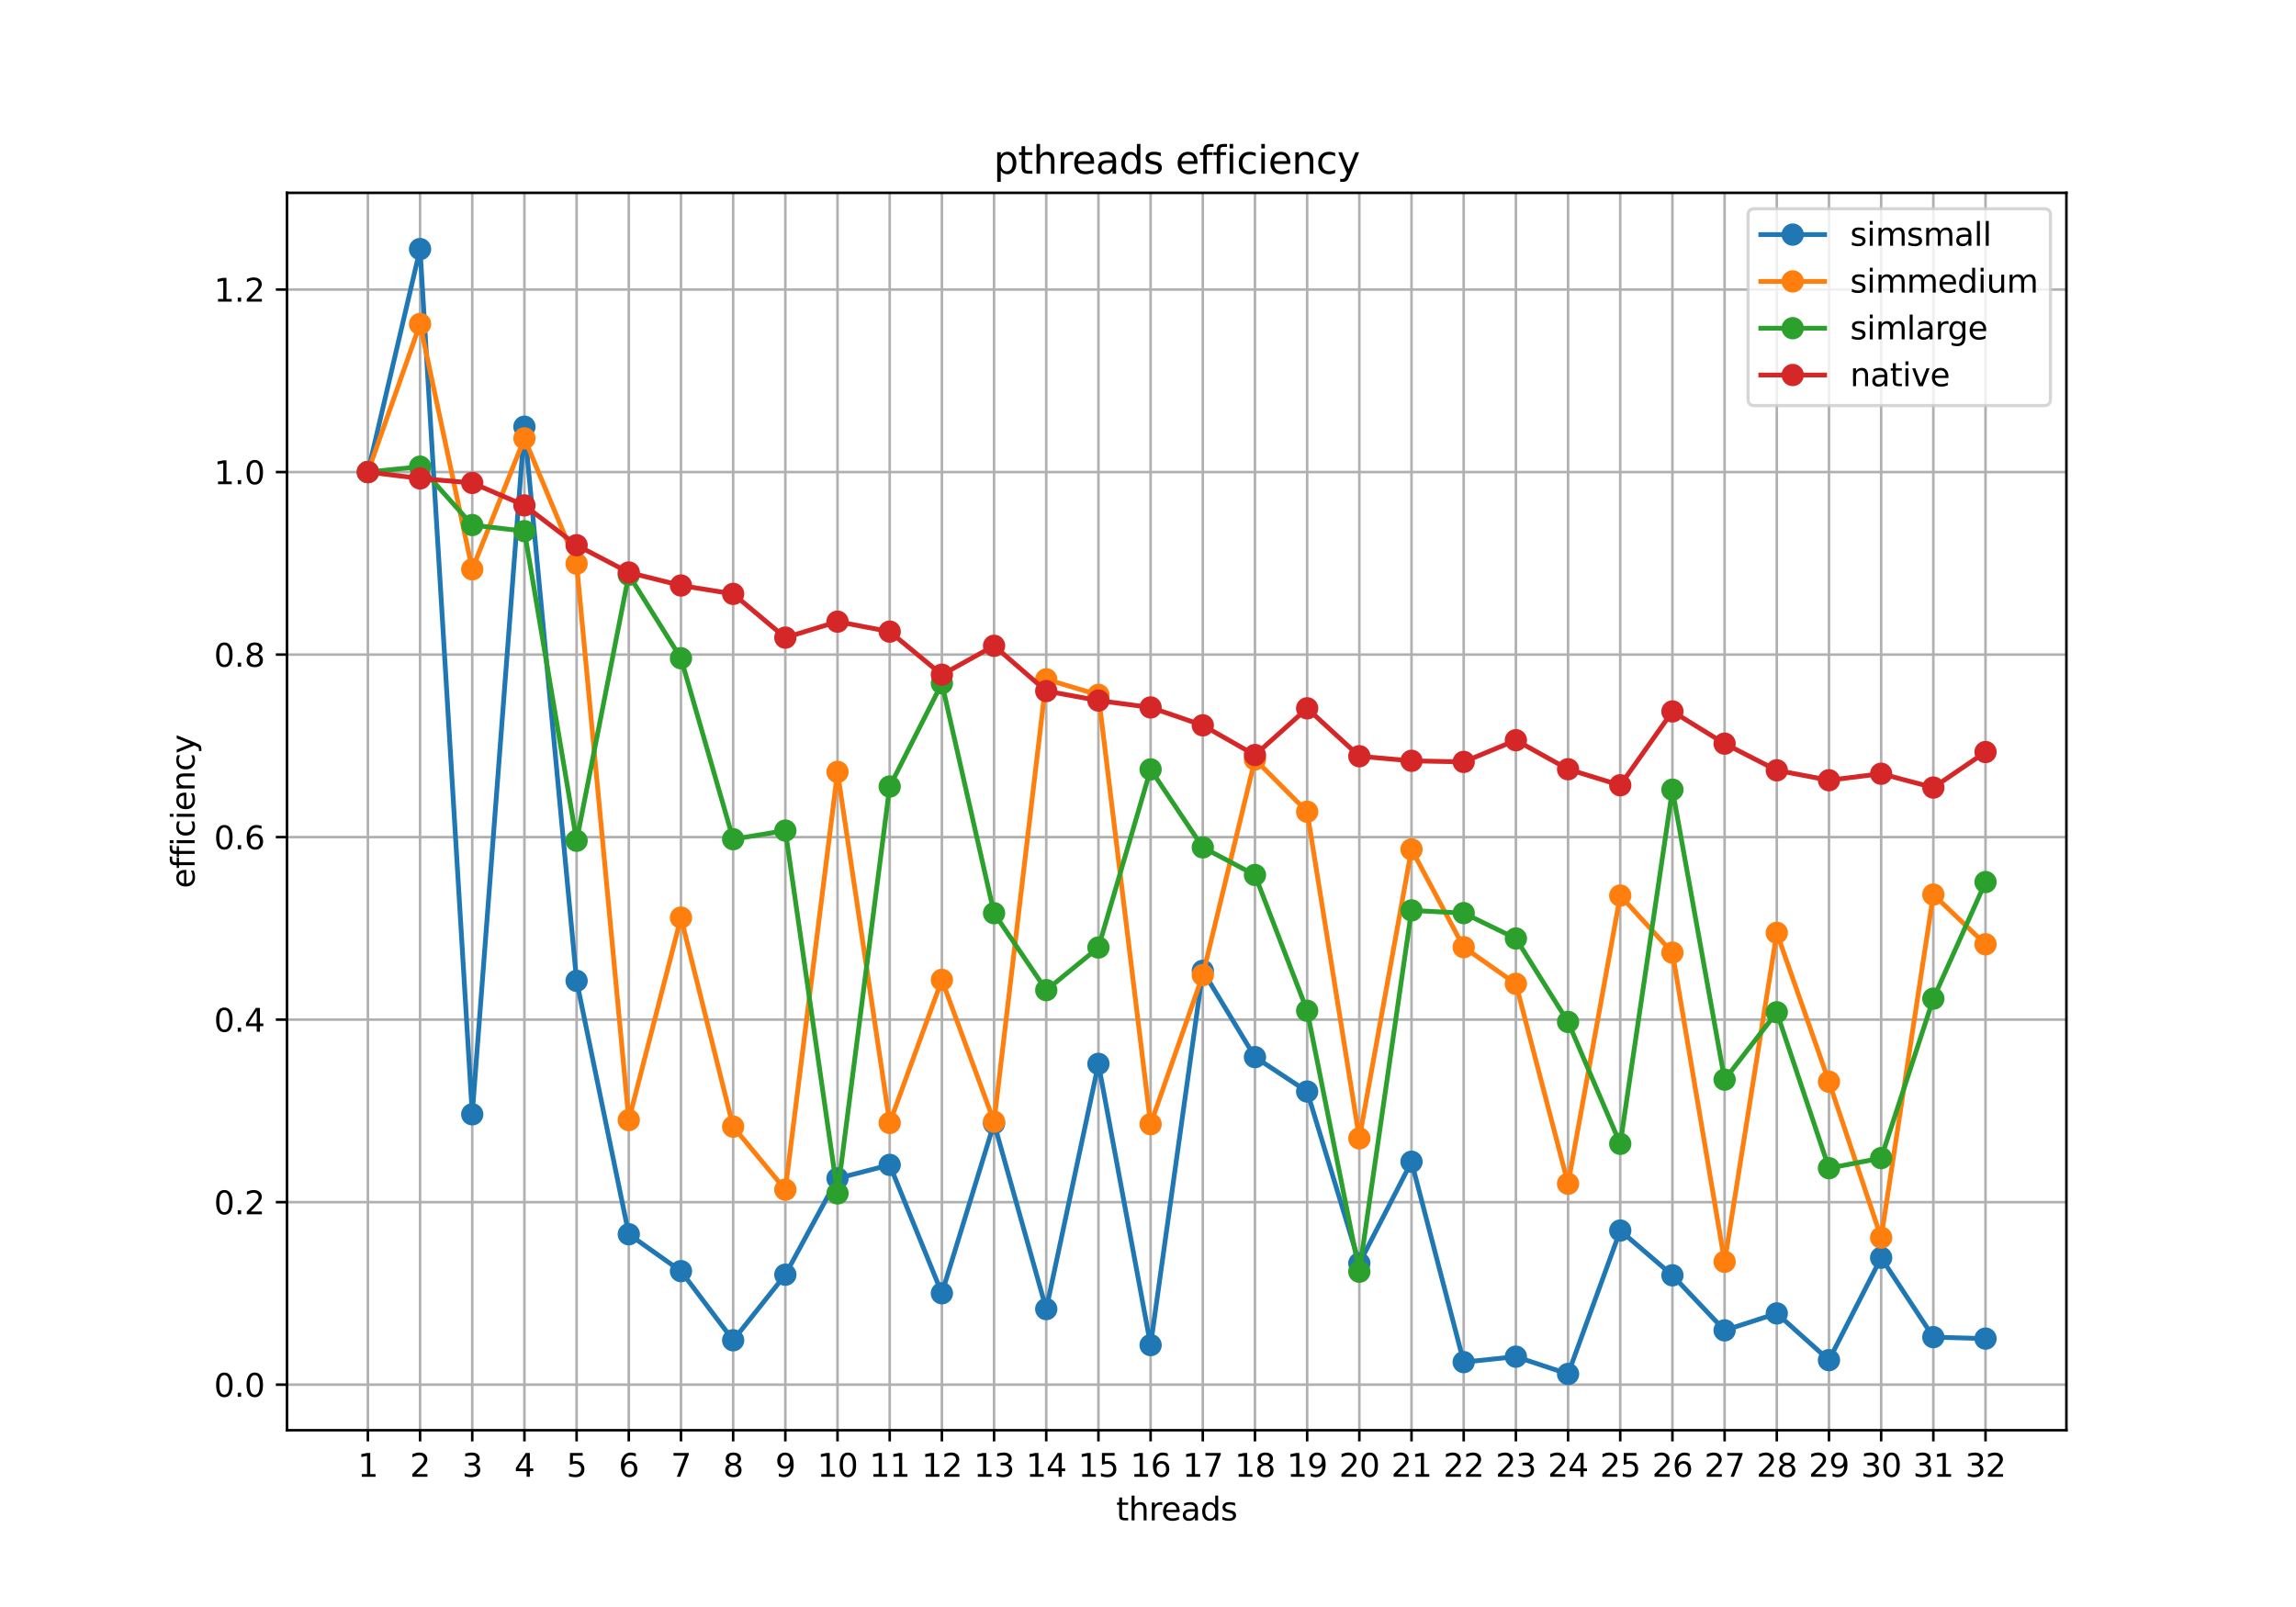 <?xml version="1.0" encoding="utf-8" standalone="no"?>
<!DOCTYPE svg PUBLIC "-//W3C//DTD SVG 1.1//EN"
  "http://www.w3.org/Graphics/SVG/1.1/DTD/svg11.dtd">
<svg xmlns:xlink="http://www.w3.org/1999/xlink" width="720pt" height="504pt" viewBox="0 0 720 504" xmlns="http://www.w3.org/2000/svg" version="1.1">
 <defs>
  <style type="text/css">*{stroke-linejoin: round; stroke-linecap: butt}</style>
 </defs>
 <g id="figure_1">
  <g id="patch_1">
   <path d="M 0 504 
L 720 504 
L 720 0 
L 0 0 
z
" style="fill: #ffffff"/>
  </g>
  <g id="axes_1">
   <g id="patch_2">
    <path d="M 90 448.56 
L 648 448.56 
L 648 60.48 
L 90 60.48 
z
" style="fill: #ffffff"/>
   </g>
   <g id="matplotlib.axis_1">
    <g id="xtick_1">
     <g id="line2d_1">
      <path d="M 115.364 448.56 
L 115.364 60.48 
" clip-path="url(#p3e43abff89)" style="fill: none; stroke: #b0b0b0; stroke-width: 0.8; stroke-linecap: square"/>
     </g>
     <g id="line2d_2">
      <defs>
       <path id="m420a64d6f2" d="M 0 0 
L 0 3.5 
" style="stroke: #000000; stroke-width: 0.8"/>
      </defs>
      <g>
       <use xlink:href="#m420a64d6f2" x="115.364" y="448.56" style="stroke: #000000; stroke-width: 0.8"/>
      </g>
     </g>
     <g id="text_1">
      <!-- 1 -->
      <g transform="translate(112.182 463.158)scale(0.1 -0.1)">
       <defs>
        <path id="DejaVuSans-31" d="M 794 531 
L 1825 531 
L 1825 4091 
L 703 3866 
L 703 4441 
L 1819 4666 
L 2450 4666 
L 2450 531 
L 3481 531 
L 3481 0 
L 794 0 
L 794 531 
z
" transform="scale(0.016)"/>
       </defs>
       <use xlink:href="#DejaVuSans-31"/>
      </g>
     </g>
    </g>
    <g id="xtick_2">
     <g id="line2d_3">
      <path d="M 131.727 448.56 
L 131.727 60.48 
" clip-path="url(#p3e43abff89)" style="fill: none; stroke: #b0b0b0; stroke-width: 0.8; stroke-linecap: square"/>
     </g>
     <g id="line2d_4">
      <g>
       <use xlink:href="#m420a64d6f2" x="131.727" y="448.56" style="stroke: #000000; stroke-width: 0.8"/>
      </g>
     </g>
     <g id="text_2">
      <!-- 2 -->
      <g transform="translate(128.546 463.158)scale(0.1 -0.1)">
       <defs>
        <path id="DejaVuSans-32" d="M 1228 531 
L 3431 531 
L 3431 0 
L 469 0 
L 469 531 
Q 828 903 1448 1529 
Q 2069 2156 2228 2338 
Q 2531 2678 2651 2914 
Q 2772 3150 2772 3378 
Q 2772 3750 2511 3984 
Q 2250 4219 1831 4219 
Q 1534 4219 1204 4116 
Q 875 4013 500 3803 
L 500 4441 
Q 881 4594 1212 4672 
Q 1544 4750 1819 4750 
Q 2544 4750 2975 4387 
Q 3406 4025 3406 3419 
Q 3406 3131 3298 2873 
Q 3191 2616 2906 2266 
Q 2828 2175 2409 1742 
Q 1991 1309 1228 531 
z
" transform="scale(0.016)"/>
       </defs>
       <use xlink:href="#DejaVuSans-32"/>
      </g>
     </g>
    </g>
    <g id="xtick_3">
     <g id="line2d_5">
      <path d="M 148.091 448.56 
L 148.091 60.48 
" clip-path="url(#p3e43abff89)" style="fill: none; stroke: #b0b0b0; stroke-width: 0.8; stroke-linecap: square"/>
     </g>
     <g id="line2d_6">
      <g>
       <use xlink:href="#m420a64d6f2" x="148.091" y="448.56" style="stroke: #000000; stroke-width: 0.8"/>
      </g>
     </g>
     <g id="text_3">
      <!-- 3 -->
      <g transform="translate(144.91 463.158)scale(0.1 -0.1)">
       <defs>
        <path id="DejaVuSans-33" d="M 2597 2516 
Q 3050 2419 3304 2112 
Q 3559 1806 3559 1356 
Q 3559 666 3084 287 
Q 2609 -91 1734 -91 
Q 1441 -91 1130 -33 
Q 819 25 488 141 
L 488 750 
Q 750 597 1062 519 
Q 1375 441 1716 441 
Q 2309 441 2620 675 
Q 2931 909 2931 1356 
Q 2931 1769 2642 2001 
Q 2353 2234 1838 2234 
L 1294 2234 
L 1294 2753 
L 1863 2753 
Q 2328 2753 2575 2939 
Q 2822 3125 2822 3475 
Q 2822 3834 2567 4026 
Q 2313 4219 1838 4219 
Q 1578 4219 1281 4162 
Q 984 4106 628 3988 
L 628 4550 
Q 988 4650 1302 4700 
Q 1616 4750 1894 4750 
Q 2613 4750 3031 4423 
Q 3450 4097 3450 3541 
Q 3450 3153 3228 2886 
Q 3006 2619 2597 2516 
z
" transform="scale(0.016)"/>
       </defs>
       <use xlink:href="#DejaVuSans-33"/>
      </g>
     </g>
    </g>
    <g id="xtick_4">
     <g id="line2d_7">
      <path d="M 164.455 448.56 
L 164.455 60.48 
" clip-path="url(#p3e43abff89)" style="fill: none; stroke: #b0b0b0; stroke-width: 0.8; stroke-linecap: square"/>
     </g>
     <g id="line2d_8">
      <g>
       <use xlink:href="#m420a64d6f2" x="164.455" y="448.56" style="stroke: #000000; stroke-width: 0.8"/>
      </g>
     </g>
     <g id="text_4">
      <!-- 4 -->
      <g transform="translate(161.273 463.158)scale(0.1 -0.1)">
       <defs>
        <path id="DejaVuSans-34" d="M 2419 4116 
L 825 1625 
L 2419 1625 
L 2419 4116 
z
M 2253 4666 
L 3047 4666 
L 3047 1625 
L 3713 1625 
L 3713 1100 
L 3047 1100 
L 3047 0 
L 2419 0 
L 2419 1100 
L 313 1100 
L 313 1709 
L 2253 4666 
z
" transform="scale(0.016)"/>
       </defs>
       <use xlink:href="#DejaVuSans-34"/>
      </g>
     </g>
    </g>
    <g id="xtick_5">
     <g id="line2d_9">
      <path d="M 180.818 448.56 
L 180.818 60.48 
" clip-path="url(#p3e43abff89)" style="fill: none; stroke: #b0b0b0; stroke-width: 0.8; stroke-linecap: square"/>
     </g>
     <g id="line2d_10">
      <g>
       <use xlink:href="#m420a64d6f2" x="180.818" y="448.56" style="stroke: #000000; stroke-width: 0.8"/>
      </g>
     </g>
     <g id="text_5">
      <!-- 5 -->
      <g transform="translate(177.637 463.158)scale(0.1 -0.1)">
       <defs>
        <path id="DejaVuSans-35" d="M 691 4666 
L 3169 4666 
L 3169 4134 
L 1269 4134 
L 1269 2991 
Q 1406 3038 1543 3061 
Q 1681 3084 1819 3084 
Q 2600 3084 3056 2656 
Q 3513 2228 3513 1497 
Q 3513 744 3044 326 
Q 2575 -91 1722 -91 
Q 1428 -91 1123 -41 
Q 819 9 494 109 
L 494 744 
Q 775 591 1075 516 
Q 1375 441 1709 441 
Q 2250 441 2565 725 
Q 2881 1009 2881 1497 
Q 2881 1984 2565 2268 
Q 2250 2553 1709 2553 
Q 1456 2553 1204 2497 
Q 953 2441 691 2322 
L 691 4666 
z
" transform="scale(0.016)"/>
       </defs>
       <use xlink:href="#DejaVuSans-35"/>
      </g>
     </g>
    </g>
    <g id="xtick_6">
     <g id="line2d_11">
      <path d="M 197.182 448.56 
L 197.182 60.48 
" clip-path="url(#p3e43abff89)" style="fill: none; stroke: #b0b0b0; stroke-width: 0.8; stroke-linecap: square"/>
     </g>
     <g id="line2d_12">
      <g>
       <use xlink:href="#m420a64d6f2" x="197.182" y="448.56" style="stroke: #000000; stroke-width: 0.8"/>
      </g>
     </g>
     <g id="text_6">
      <!-- 6 -->
      <g transform="translate(194.001 463.158)scale(0.1 -0.1)">
       <defs>
        <path id="DejaVuSans-36" d="M 2113 2584 
Q 1688 2584 1439 2293 
Q 1191 2003 1191 1497 
Q 1191 994 1439 701 
Q 1688 409 2113 409 
Q 2538 409 2786 701 
Q 3034 994 3034 1497 
Q 3034 2003 2786 2293 
Q 2538 2584 2113 2584 
z
M 3366 4563 
L 3366 3988 
Q 3128 4100 2886 4159 
Q 2644 4219 2406 4219 
Q 1781 4219 1451 3797 
Q 1122 3375 1075 2522 
Q 1259 2794 1537 2939 
Q 1816 3084 2150 3084 
Q 2853 3084 3261 2657 
Q 3669 2231 3669 1497 
Q 3669 778 3244 343 
Q 2819 -91 2113 -91 
Q 1303 -91 875 529 
Q 447 1150 447 2328 
Q 447 3434 972 4092 
Q 1497 4750 2381 4750 
Q 2619 4750 2861 4703 
Q 3103 4656 3366 4563 
z
" transform="scale(0.016)"/>
       </defs>
       <use xlink:href="#DejaVuSans-36"/>
      </g>
     </g>
    </g>
    <g id="xtick_7">
     <g id="line2d_13">
      <path d="M 213.545 448.56 
L 213.545 60.48 
" clip-path="url(#p3e43abff89)" style="fill: none; stroke: #b0b0b0; stroke-width: 0.8; stroke-linecap: square"/>
     </g>
     <g id="line2d_14">
      <g>
       <use xlink:href="#m420a64d6f2" x="213.545" y="448.56" style="stroke: #000000; stroke-width: 0.8"/>
      </g>
     </g>
     <g id="text_7">
      <!-- 7 -->
      <g transform="translate(210.364 463.158)scale(0.1 -0.1)">
       <defs>
        <path id="DejaVuSans-37" d="M 525 4666 
L 3525 4666 
L 3525 4397 
L 1831 0 
L 1172 0 
L 2766 4134 
L 525 4134 
L 525 4666 
z
" transform="scale(0.016)"/>
       </defs>
       <use xlink:href="#DejaVuSans-37"/>
      </g>
     </g>
    </g>
    <g id="xtick_8">
     <g id="line2d_15">
      <path d="M 229.909 448.56 
L 229.909 60.48 
" clip-path="url(#p3e43abff89)" style="fill: none; stroke: #b0b0b0; stroke-width: 0.8; stroke-linecap: square"/>
     </g>
     <g id="line2d_16">
      <g>
       <use xlink:href="#m420a64d6f2" x="229.909" y="448.56" style="stroke: #000000; stroke-width: 0.8"/>
      </g>
     </g>
     <g id="text_8">
      <!-- 8 -->
      <g transform="translate(226.728 463.158)scale(0.1 -0.1)">
       <defs>
        <path id="DejaVuSans-38" d="M 2034 2216 
Q 1584 2216 1326 1975 
Q 1069 1734 1069 1313 
Q 1069 891 1326 650 
Q 1584 409 2034 409 
Q 2484 409 2743 651 
Q 3003 894 3003 1313 
Q 3003 1734 2745 1975 
Q 2488 2216 2034 2216 
z
M 1403 2484 
Q 997 2584 770 2862 
Q 544 3141 544 3541 
Q 544 4100 942 4425 
Q 1341 4750 2034 4750 
Q 2731 4750 3128 4425 
Q 3525 4100 3525 3541 
Q 3525 3141 3298 2862 
Q 3072 2584 2669 2484 
Q 3125 2378 3379 2068 
Q 3634 1759 3634 1313 
Q 3634 634 3220 271 
Q 2806 -91 2034 -91 
Q 1263 -91 848 271 
Q 434 634 434 1313 
Q 434 1759 690 2068 
Q 947 2378 1403 2484 
z
M 1172 3481 
Q 1172 3119 1398 2916 
Q 1625 2713 2034 2713 
Q 2441 2713 2670 2916 
Q 2900 3119 2900 3481 
Q 2900 3844 2670 4047 
Q 2441 4250 2034 4250 
Q 1625 4250 1398 4047 
Q 1172 3844 1172 3481 
z
" transform="scale(0.016)"/>
       </defs>
       <use xlink:href="#DejaVuSans-38"/>
      </g>
     </g>
    </g>
    <g id="xtick_9">
     <g id="line2d_17">
      <path d="M 246.273 448.56 
L 246.273 60.48 
" clip-path="url(#p3e43abff89)" style="fill: none; stroke: #b0b0b0; stroke-width: 0.8; stroke-linecap: square"/>
     </g>
     <g id="line2d_18">
      <g>
       <use xlink:href="#m420a64d6f2" x="246.273" y="448.56" style="stroke: #000000; stroke-width: 0.8"/>
      </g>
     </g>
     <g id="text_9">
      <!-- 9 -->
      <g transform="translate(243.091 463.158)scale(0.1 -0.1)">
       <defs>
        <path id="DejaVuSans-39" d="M 703 97 
L 703 672 
Q 941 559 1184 500 
Q 1428 441 1663 441 
Q 2288 441 2617 861 
Q 2947 1281 2994 2138 
Q 2813 1869 2534 1725 
Q 2256 1581 1919 1581 
Q 1219 1581 811 2004 
Q 403 2428 403 3163 
Q 403 3881 828 4315 
Q 1253 4750 1959 4750 
Q 2769 4750 3195 4129 
Q 3622 3509 3622 2328 
Q 3622 1225 3098 567 
Q 2575 -91 1691 -91 
Q 1453 -91 1209 -44 
Q 966 3 703 97 
z
M 1959 2075 
Q 2384 2075 2632 2365 
Q 2881 2656 2881 3163 
Q 2881 3666 2632 3958 
Q 2384 4250 1959 4250 
Q 1534 4250 1286 3958 
Q 1038 3666 1038 3163 
Q 1038 2656 1286 2365 
Q 1534 2075 1959 2075 
z
" transform="scale(0.016)"/>
       </defs>
       <use xlink:href="#DejaVuSans-39"/>
      </g>
     </g>
    </g>
    <g id="xtick_10">
     <g id="line2d_19">
      <path d="M 262.636 448.56 
L 262.636 60.48 
" clip-path="url(#p3e43abff89)" style="fill: none; stroke: #b0b0b0; stroke-width: 0.8; stroke-linecap: square"/>
     </g>
     <g id="line2d_20">
      <g>
       <use xlink:href="#m420a64d6f2" x="262.636" y="448.56" style="stroke: #000000; stroke-width: 0.8"/>
      </g>
     </g>
     <g id="text_10">
      <!-- 10 -->
      <g transform="translate(256.274 463.158)scale(0.1 -0.1)">
       <defs>
        <path id="DejaVuSans-30" d="M 2034 4250 
Q 1547 4250 1301 3770 
Q 1056 3291 1056 2328 
Q 1056 1369 1301 889 
Q 1547 409 2034 409 
Q 2525 409 2770 889 
Q 3016 1369 3016 2328 
Q 3016 3291 2770 3770 
Q 2525 4250 2034 4250 
z
M 2034 4750 
Q 2819 4750 3233 4129 
Q 3647 3509 3647 2328 
Q 3647 1150 3233 529 
Q 2819 -91 2034 -91 
Q 1250 -91 836 529 
Q 422 1150 422 2328 
Q 422 3509 836 4129 
Q 1250 4750 2034 4750 
z
" transform="scale(0.016)"/>
       </defs>
       <use xlink:href="#DejaVuSans-31"/>
       <use xlink:href="#DejaVuSans-30" x="63.623"/>
      </g>
     </g>
    </g>
    <g id="xtick_11">
     <g id="line2d_21">
      <path d="M 279 448.56 
L 279 60.48 
" clip-path="url(#p3e43abff89)" style="fill: none; stroke: #b0b0b0; stroke-width: 0.8; stroke-linecap: square"/>
     </g>
     <g id="line2d_22">
      <g>
       <use xlink:href="#m420a64d6f2" x="279" y="448.56" style="stroke: #000000; stroke-width: 0.8"/>
      </g>
     </g>
     <g id="text_11">
      <!-- 11 -->
      <g transform="translate(272.637 463.158)scale(0.1 -0.1)">
       <use xlink:href="#DejaVuSans-31"/>
       <use xlink:href="#DejaVuSans-31" x="63.623"/>
      </g>
     </g>
    </g>
    <g id="xtick_12">
     <g id="line2d_23">
      <path d="M 295.364 448.56 
L 295.364 60.48 
" clip-path="url(#p3e43abff89)" style="fill: none; stroke: #b0b0b0; stroke-width: 0.8; stroke-linecap: square"/>
     </g>
     <g id="line2d_24">
      <g>
       <use xlink:href="#m420a64d6f2" x="295.364" y="448.56" style="stroke: #000000; stroke-width: 0.8"/>
      </g>
     </g>
     <g id="text_12">
      <!-- 12 -->
      <g transform="translate(289.001 463.158)scale(0.1 -0.1)">
       <use xlink:href="#DejaVuSans-31"/>
       <use xlink:href="#DejaVuSans-32" x="63.623"/>
      </g>
     </g>
    </g>
    <g id="xtick_13">
     <g id="line2d_25">
      <path d="M 311.727 448.56 
L 311.727 60.48 
" clip-path="url(#p3e43abff89)" style="fill: none; stroke: #b0b0b0; stroke-width: 0.8; stroke-linecap: square"/>
     </g>
     <g id="line2d_26">
      <g>
       <use xlink:href="#m420a64d6f2" x="311.727" y="448.56" style="stroke: #000000; stroke-width: 0.8"/>
      </g>
     </g>
     <g id="text_13">
      <!-- 13 -->
      <g transform="translate(305.365 463.158)scale(0.1 -0.1)">
       <use xlink:href="#DejaVuSans-31"/>
       <use xlink:href="#DejaVuSans-33" x="63.623"/>
      </g>
     </g>
    </g>
    <g id="xtick_14">
     <g id="line2d_27">
      <path d="M 328.091 448.56 
L 328.091 60.48 
" clip-path="url(#p3e43abff89)" style="fill: none; stroke: #b0b0b0; stroke-width: 0.8; stroke-linecap: square"/>
     </g>
     <g id="line2d_28">
      <g>
       <use xlink:href="#m420a64d6f2" x="328.091" y="448.56" style="stroke: #000000; stroke-width: 0.8"/>
      </g>
     </g>
     <g id="text_14">
      <!-- 14 -->
      <g transform="translate(321.728 463.158)scale(0.1 -0.1)">
       <use xlink:href="#DejaVuSans-31"/>
       <use xlink:href="#DejaVuSans-34" x="63.623"/>
      </g>
     </g>
    </g>
    <g id="xtick_15">
     <g id="line2d_29">
      <path d="M 344.455 448.56 
L 344.455 60.48 
" clip-path="url(#p3e43abff89)" style="fill: none; stroke: #b0b0b0; stroke-width: 0.8; stroke-linecap: square"/>
     </g>
     <g id="line2d_30">
      <g>
       <use xlink:href="#m420a64d6f2" x="344.455" y="448.56" style="stroke: #000000; stroke-width: 0.8"/>
      </g>
     </g>
     <g id="text_15">
      <!-- 15 -->
      <g transform="translate(338.092 463.158)scale(0.1 -0.1)">
       <use xlink:href="#DejaVuSans-31"/>
       <use xlink:href="#DejaVuSans-35" x="63.623"/>
      </g>
     </g>
    </g>
    <g id="xtick_16">
     <g id="line2d_31">
      <path d="M 360.818 448.56 
L 360.818 60.48 
" clip-path="url(#p3e43abff89)" style="fill: none; stroke: #b0b0b0; stroke-width: 0.8; stroke-linecap: square"/>
     </g>
     <g id="line2d_32">
      <g>
       <use xlink:href="#m420a64d6f2" x="360.818" y="448.56" style="stroke: #000000; stroke-width: 0.8"/>
      </g>
     </g>
     <g id="text_16">
      <!-- 16 -->
      <g transform="translate(354.456 463.158)scale(0.1 -0.1)">
       <use xlink:href="#DejaVuSans-31"/>
       <use xlink:href="#DejaVuSans-36" x="63.623"/>
      </g>
     </g>
    </g>
    <g id="xtick_17">
     <g id="line2d_33">
      <path d="M 377.182 448.56 
L 377.182 60.48 
" clip-path="url(#p3e43abff89)" style="fill: none; stroke: #b0b0b0; stroke-width: 0.8; stroke-linecap: square"/>
     </g>
     <g id="line2d_34">
      <g>
       <use xlink:href="#m420a64d6f2" x="377.182" y="448.56" style="stroke: #000000; stroke-width: 0.8"/>
      </g>
     </g>
     <g id="text_17">
      <!-- 17 -->
      <g transform="translate(370.819 463.158)scale(0.1 -0.1)">
       <use xlink:href="#DejaVuSans-31"/>
       <use xlink:href="#DejaVuSans-37" x="63.623"/>
      </g>
     </g>
    </g>
    <g id="xtick_18">
     <g id="line2d_35">
      <path d="M 393.545 448.56 
L 393.545 60.48 
" clip-path="url(#p3e43abff89)" style="fill: none; stroke: #b0b0b0; stroke-width: 0.8; stroke-linecap: square"/>
     </g>
     <g id="line2d_36">
      <g>
       <use xlink:href="#m420a64d6f2" x="393.545" y="448.56" style="stroke: #000000; stroke-width: 0.8"/>
      </g>
     </g>
     <g id="text_18">
      <!-- 18 -->
      <g transform="translate(387.183 463.158)scale(0.1 -0.1)">
       <use xlink:href="#DejaVuSans-31"/>
       <use xlink:href="#DejaVuSans-38" x="63.623"/>
      </g>
     </g>
    </g>
    <g id="xtick_19">
     <g id="line2d_37">
      <path d="M 409.909 448.56 
L 409.909 60.48 
" clip-path="url(#p3e43abff89)" style="fill: none; stroke: #b0b0b0; stroke-width: 0.8; stroke-linecap: square"/>
     </g>
     <g id="line2d_38">
      <g>
       <use xlink:href="#m420a64d6f2" x="409.909" y="448.56" style="stroke: #000000; stroke-width: 0.8"/>
      </g>
     </g>
     <g id="text_19">
      <!-- 19 -->
      <g transform="translate(403.547 463.158)scale(0.1 -0.1)">
       <use xlink:href="#DejaVuSans-31"/>
       <use xlink:href="#DejaVuSans-39" x="63.623"/>
      </g>
     </g>
    </g>
    <g id="xtick_20">
     <g id="line2d_39">
      <path d="M 426.273 448.56 
L 426.273 60.48 
" clip-path="url(#p3e43abff89)" style="fill: none; stroke: #b0b0b0; stroke-width: 0.8; stroke-linecap: square"/>
     </g>
     <g id="line2d_40">
      <g>
       <use xlink:href="#m420a64d6f2" x="426.273" y="448.56" style="stroke: #000000; stroke-width: 0.8"/>
      </g>
     </g>
     <g id="text_20">
      <!-- 20 -->
      <g transform="translate(419.91 463.158)scale(0.1 -0.1)">
       <use xlink:href="#DejaVuSans-32"/>
       <use xlink:href="#DejaVuSans-30" x="63.623"/>
      </g>
     </g>
    </g>
    <g id="xtick_21">
     <g id="line2d_41">
      <path d="M 442.636 448.56 
L 442.636 60.48 
" clip-path="url(#p3e43abff89)" style="fill: none; stroke: #b0b0b0; stroke-width: 0.8; stroke-linecap: square"/>
     </g>
     <g id="line2d_42">
      <g>
       <use xlink:href="#m420a64d6f2" x="442.636" y="448.56" style="stroke: #000000; stroke-width: 0.8"/>
      </g>
     </g>
     <g id="text_21">
      <!-- 21 -->
      <g transform="translate(436.274 463.158)scale(0.1 -0.1)">
       <use xlink:href="#DejaVuSans-32"/>
       <use xlink:href="#DejaVuSans-31" x="63.623"/>
      </g>
     </g>
    </g>
    <g id="xtick_22">
     <g id="line2d_43">
      <path d="M 459 448.56 
L 459 60.48 
" clip-path="url(#p3e43abff89)" style="fill: none; stroke: #b0b0b0; stroke-width: 0.8; stroke-linecap: square"/>
     </g>
     <g id="line2d_44">
      <g>
       <use xlink:href="#m420a64d6f2" x="459" y="448.56" style="stroke: #000000; stroke-width: 0.8"/>
      </g>
     </g>
     <g id="text_22">
      <!-- 22 -->
      <g transform="translate(452.637 463.158)scale(0.1 -0.1)">
       <use xlink:href="#DejaVuSans-32"/>
       <use xlink:href="#DejaVuSans-32" x="63.623"/>
      </g>
     </g>
    </g>
    <g id="xtick_23">
     <g id="line2d_45">
      <path d="M 475.364 448.56 
L 475.364 60.48 
" clip-path="url(#p3e43abff89)" style="fill: none; stroke: #b0b0b0; stroke-width: 0.8; stroke-linecap: square"/>
     </g>
     <g id="line2d_46">
      <g>
       <use xlink:href="#m420a64d6f2" x="475.364" y="448.56" style="stroke: #000000; stroke-width: 0.8"/>
      </g>
     </g>
     <g id="text_23">
      <!-- 23 -->
      <g transform="translate(469.001 463.158)scale(0.1 -0.1)">
       <use xlink:href="#DejaVuSans-32"/>
       <use xlink:href="#DejaVuSans-33" x="63.623"/>
      </g>
     </g>
    </g>
    <g id="xtick_24">
     <g id="line2d_47">
      <path d="M 491.727 448.56 
L 491.727 60.48 
" clip-path="url(#p3e43abff89)" style="fill: none; stroke: #b0b0b0; stroke-width: 0.8; stroke-linecap: square"/>
     </g>
     <g id="line2d_48">
      <g>
       <use xlink:href="#m420a64d6f2" x="491.727" y="448.56" style="stroke: #000000; stroke-width: 0.8"/>
      </g>
     </g>
     <g id="text_24">
      <!-- 24 -->
      <g transform="translate(485.365 463.158)scale(0.1 -0.1)">
       <use xlink:href="#DejaVuSans-32"/>
       <use xlink:href="#DejaVuSans-34" x="63.623"/>
      </g>
     </g>
    </g>
    <g id="xtick_25">
     <g id="line2d_49">
      <path d="M 508.091 448.56 
L 508.091 60.48 
" clip-path="url(#p3e43abff89)" style="fill: none; stroke: #b0b0b0; stroke-width: 0.8; stroke-linecap: square"/>
     </g>
     <g id="line2d_50">
      <g>
       <use xlink:href="#m420a64d6f2" x="508.091" y="448.56" style="stroke: #000000; stroke-width: 0.8"/>
      </g>
     </g>
     <g id="text_25">
      <!-- 25 -->
      <g transform="translate(501.728 463.158)scale(0.1 -0.1)">
       <use xlink:href="#DejaVuSans-32"/>
       <use xlink:href="#DejaVuSans-35" x="63.623"/>
      </g>
     </g>
    </g>
    <g id="xtick_26">
     <g id="line2d_51">
      <path d="M 524.455 448.56 
L 524.455 60.48 
" clip-path="url(#p3e43abff89)" style="fill: none; stroke: #b0b0b0; stroke-width: 0.8; stroke-linecap: square"/>
     </g>
     <g id="line2d_52">
      <g>
       <use xlink:href="#m420a64d6f2" x="524.455" y="448.56" style="stroke: #000000; stroke-width: 0.8"/>
      </g>
     </g>
     <g id="text_26">
      <!-- 26 -->
      <g transform="translate(518.092 463.158)scale(0.1 -0.1)">
       <use xlink:href="#DejaVuSans-32"/>
       <use xlink:href="#DejaVuSans-36" x="63.623"/>
      </g>
     </g>
    </g>
    <g id="xtick_27">
     <g id="line2d_53">
      <path d="M 540.818 448.56 
L 540.818 60.48 
" clip-path="url(#p3e43abff89)" style="fill: none; stroke: #b0b0b0; stroke-width: 0.8; stroke-linecap: square"/>
     </g>
     <g id="line2d_54">
      <g>
       <use xlink:href="#m420a64d6f2" x="540.818" y="448.56" style="stroke: #000000; stroke-width: 0.8"/>
      </g>
     </g>
     <g id="text_27">
      <!-- 27 -->
      <g transform="translate(534.456 463.158)scale(0.1 -0.1)">
       <use xlink:href="#DejaVuSans-32"/>
       <use xlink:href="#DejaVuSans-37" x="63.623"/>
      </g>
     </g>
    </g>
    <g id="xtick_28">
     <g id="line2d_55">
      <path d="M 557.182 448.56 
L 557.182 60.48 
" clip-path="url(#p3e43abff89)" style="fill: none; stroke: #b0b0b0; stroke-width: 0.8; stroke-linecap: square"/>
     </g>
     <g id="line2d_56">
      <g>
       <use xlink:href="#m420a64d6f2" x="557.182" y="448.56" style="stroke: #000000; stroke-width: 0.8"/>
      </g>
     </g>
     <g id="text_28">
      <!-- 28 -->
      <g transform="translate(550.819 463.158)scale(0.1 -0.1)">
       <use xlink:href="#DejaVuSans-32"/>
       <use xlink:href="#DejaVuSans-38" x="63.623"/>
      </g>
     </g>
    </g>
    <g id="xtick_29">
     <g id="line2d_57">
      <path d="M 573.545 448.56 
L 573.545 60.48 
" clip-path="url(#p3e43abff89)" style="fill: none; stroke: #b0b0b0; stroke-width: 0.8; stroke-linecap: square"/>
     </g>
     <g id="line2d_58">
      <g>
       <use xlink:href="#m420a64d6f2" x="573.545" y="448.56" style="stroke: #000000; stroke-width: 0.8"/>
      </g>
     </g>
     <g id="text_29">
      <!-- 29 -->
      <g transform="translate(567.183 463.158)scale(0.1 -0.1)">
       <use xlink:href="#DejaVuSans-32"/>
       <use xlink:href="#DejaVuSans-39" x="63.623"/>
      </g>
     </g>
    </g>
    <g id="xtick_30">
     <g id="line2d_59">
      <path d="M 589.909 448.56 
L 589.909 60.48 
" clip-path="url(#p3e43abff89)" style="fill: none; stroke: #b0b0b0; stroke-width: 0.8; stroke-linecap: square"/>
     </g>
     <g id="line2d_60">
      <g>
       <use xlink:href="#m420a64d6f2" x="589.909" y="448.56" style="stroke: #000000; stroke-width: 0.8"/>
      </g>
     </g>
     <g id="text_30">
      <!-- 30 -->
      <g transform="translate(583.547 463.158)scale(0.1 -0.1)">
       <use xlink:href="#DejaVuSans-33"/>
       <use xlink:href="#DejaVuSans-30" x="63.623"/>
      </g>
     </g>
    </g>
    <g id="xtick_31">
     <g id="line2d_61">
      <path d="M 606.273 448.56 
L 606.273 60.48 
" clip-path="url(#p3e43abff89)" style="fill: none; stroke: #b0b0b0; stroke-width: 0.8; stroke-linecap: square"/>
     </g>
     <g id="line2d_62">
      <g>
       <use xlink:href="#m420a64d6f2" x="606.273" y="448.56" style="stroke: #000000; stroke-width: 0.8"/>
      </g>
     </g>
     <g id="text_31">
      <!-- 31 -->
      <g transform="translate(599.91 463.158)scale(0.1 -0.1)">
       <use xlink:href="#DejaVuSans-33"/>
       <use xlink:href="#DejaVuSans-31" x="63.623"/>
      </g>
     </g>
    </g>
    <g id="xtick_32">
     <g id="line2d_63">
      <path d="M 622.636 448.56 
L 622.636 60.48 
" clip-path="url(#p3e43abff89)" style="fill: none; stroke: #b0b0b0; stroke-width: 0.8; stroke-linecap: square"/>
     </g>
     <g id="line2d_64">
      <g>
       <use xlink:href="#m420a64d6f2" x="622.636" y="448.56" style="stroke: #000000; stroke-width: 0.8"/>
      </g>
     </g>
     <g id="text_32">
      <!-- 32 -->
      <g transform="translate(616.274 463.158)scale(0.1 -0.1)">
       <use xlink:href="#DejaVuSans-33"/>
       <use xlink:href="#DejaVuSans-32" x="63.623"/>
      </g>
     </g>
    </g>
    <g id="text_33">
     <!-- threads -->
     <g transform="translate(350.009 476.837)scale(0.1 -0.1)">
      <defs>
       <path id="DejaVuSans-74" d="M 1172 4494 
L 1172 3500 
L 2356 3500 
L 2356 3053 
L 1172 3053 
L 1172 1153 
Q 1172 725 1289 603 
Q 1406 481 1766 481 
L 2356 481 
L 2356 0 
L 1766 0 
Q 1100 0 847 248 
Q 594 497 594 1153 
L 594 3053 
L 172 3053 
L 172 3500 
L 594 3500 
L 594 4494 
L 1172 4494 
z
" transform="scale(0.016)"/>
       <path id="DejaVuSans-68" d="M 3513 2113 
L 3513 0 
L 2938 0 
L 2938 2094 
Q 2938 2591 2744 2837 
Q 2550 3084 2163 3084 
Q 1697 3084 1428 2787 
Q 1159 2491 1159 1978 
L 1159 0 
L 581 0 
L 581 4863 
L 1159 4863 
L 1159 2956 
Q 1366 3272 1645 3428 
Q 1925 3584 2291 3584 
Q 2894 3584 3203 3211 
Q 3513 2838 3513 2113 
z
" transform="scale(0.016)"/>
       <path id="DejaVuSans-72" d="M 2631 2963 
Q 2534 3019 2420 3045 
Q 2306 3072 2169 3072 
Q 1681 3072 1420 2755 
Q 1159 2438 1159 1844 
L 1159 0 
L 581 0 
L 581 3500 
L 1159 3500 
L 1159 2956 
Q 1341 3275 1631 3429 
Q 1922 3584 2338 3584 
Q 2397 3584 2469 3576 
Q 2541 3569 2628 3553 
L 2631 2963 
z
" transform="scale(0.016)"/>
       <path id="DejaVuSans-65" d="M 3597 1894 
L 3597 1613 
L 953 1613 
Q 991 1019 1311 708 
Q 1631 397 2203 397 
Q 2534 397 2845 478 
Q 3156 559 3463 722 
L 3463 178 
Q 3153 47 2828 -22 
Q 2503 -91 2169 -91 
Q 1331 -91 842 396 
Q 353 884 353 1716 
Q 353 2575 817 3079 
Q 1281 3584 2069 3584 
Q 2775 3584 3186 3129 
Q 3597 2675 3597 1894 
z
M 3022 2063 
Q 3016 2534 2758 2815 
Q 2500 3097 2075 3097 
Q 1594 3097 1305 2825 
Q 1016 2553 972 2059 
L 3022 2063 
z
" transform="scale(0.016)"/>
       <path id="DejaVuSans-61" d="M 2194 1759 
Q 1497 1759 1228 1600 
Q 959 1441 959 1056 
Q 959 750 1161 570 
Q 1363 391 1709 391 
Q 2188 391 2477 730 
Q 2766 1069 2766 1631 
L 2766 1759 
L 2194 1759 
z
M 3341 1997 
L 3341 0 
L 2766 0 
L 2766 531 
Q 2569 213 2275 61 
Q 1981 -91 1556 -91 
Q 1019 -91 701 211 
Q 384 513 384 1019 
Q 384 1609 779 1909 
Q 1175 2209 1959 2209 
L 2766 2209 
L 2766 2266 
Q 2766 2663 2505 2880 
Q 2244 3097 1772 3097 
Q 1472 3097 1187 3025 
Q 903 2953 641 2809 
L 641 3341 
Q 956 3463 1253 3523 
Q 1550 3584 1831 3584 
Q 2591 3584 2966 3190 
Q 3341 2797 3341 1997 
z
" transform="scale(0.016)"/>
       <path id="DejaVuSans-64" d="M 2906 2969 
L 2906 4863 
L 3481 4863 
L 3481 0 
L 2906 0 
L 2906 525 
Q 2725 213 2448 61 
Q 2172 -91 1784 -91 
Q 1150 -91 751 415 
Q 353 922 353 1747 
Q 353 2572 751 3078 
Q 1150 3584 1784 3584 
Q 2172 3584 2448 3432 
Q 2725 3281 2906 2969 
z
M 947 1747 
Q 947 1113 1208 752 
Q 1469 391 1925 391 
Q 2381 391 2643 752 
Q 2906 1113 2906 1747 
Q 2906 2381 2643 2742 
Q 2381 3103 1925 3103 
Q 1469 3103 1208 2742 
Q 947 2381 947 1747 
z
" transform="scale(0.016)"/>
       <path id="DejaVuSans-73" d="M 2834 3397 
L 2834 2853 
Q 2591 2978 2328 3040 
Q 2066 3103 1784 3103 
Q 1356 3103 1142 2972 
Q 928 2841 928 2578 
Q 928 2378 1081 2264 
Q 1234 2150 1697 2047 
L 1894 2003 
Q 2506 1872 2764 1633 
Q 3022 1394 3022 966 
Q 3022 478 2636 193 
Q 2250 -91 1575 -91 
Q 1294 -91 989 -36 
Q 684 19 347 128 
L 347 722 
Q 666 556 975 473 
Q 1284 391 1588 391 
Q 1994 391 2212 530 
Q 2431 669 2431 922 
Q 2431 1156 2273 1281 
Q 2116 1406 1581 1522 
L 1381 1569 
Q 847 1681 609 1914 
Q 372 2147 372 2553 
Q 372 3047 722 3315 
Q 1072 3584 1716 3584 
Q 2034 3584 2315 3537 
Q 2597 3491 2834 3397 
z
" transform="scale(0.016)"/>
      </defs>
      <use xlink:href="#DejaVuSans-74"/>
      <use xlink:href="#DejaVuSans-68" x="39.209"/>
      <use xlink:href="#DejaVuSans-72" x="102.588"/>
      <use xlink:href="#DejaVuSans-65" x="141.451"/>
      <use xlink:href="#DejaVuSans-61" x="202.975"/>
      <use xlink:href="#DejaVuSans-64" x="264.254"/>
      <use xlink:href="#DejaVuSans-73" x="327.73"/>
     </g>
    </g>
   </g>
   <g id="matplotlib.axis_2">
    <g id="ytick_1">
     <g id="line2d_65">
      <path d="M 90 434.27 
L 648 434.27 
" clip-path="url(#p3e43abff89)" style="fill: none; stroke: #b0b0b0; stroke-width: 0.8; stroke-linecap: square"/>
     </g>
     <g id="line2d_66">
      <defs>
       <path id="m189390341a" d="M 0 0 
L -3.5 0 
" style="stroke: #000000; stroke-width: 0.8"/>
      </defs>
      <g>
       <use xlink:href="#m189390341a" x="90" y="434.27" style="stroke: #000000; stroke-width: 0.8"/>
      </g>
     </g>
     <g id="text_34">
      <!-- 0.0 -->
      <g transform="translate(67.097 438.069)scale(0.1 -0.1)">
       <defs>
        <path id="DejaVuSans-2e" d="M 684 794 
L 1344 794 
L 1344 0 
L 684 0 
L 684 794 
z
" transform="scale(0.016)"/>
       </defs>
       <use xlink:href="#DejaVuSans-30"/>
       <use xlink:href="#DejaVuSans-2e" x="63.623"/>
       <use xlink:href="#DejaVuSans-30" x="95.41"/>
      </g>
     </g>
    </g>
    <g id="ytick_2">
     <g id="line2d_67">
      <path d="M 90 377.026 
L 648 377.026 
" clip-path="url(#p3e43abff89)" style="fill: none; stroke: #b0b0b0; stroke-width: 0.8; stroke-linecap: square"/>
     </g>
     <g id="line2d_68">
      <g>
       <use xlink:href="#m189390341a" x="90" y="377.026" style="stroke: #000000; stroke-width: 0.8"/>
      </g>
     </g>
     <g id="text_35">
      <!-- 0.2 -->
      <g transform="translate(67.097 380.825)scale(0.1 -0.1)">
       <use xlink:href="#DejaVuSans-30"/>
       <use xlink:href="#DejaVuSans-2e" x="63.623"/>
       <use xlink:href="#DejaVuSans-32" x="95.41"/>
      </g>
     </g>
    </g>
    <g id="ytick_3">
     <g id="line2d_69">
      <path d="M 90 319.782 
L 648 319.782 
" clip-path="url(#p3e43abff89)" style="fill: none; stroke: #b0b0b0; stroke-width: 0.8; stroke-linecap: square"/>
     </g>
     <g id="line2d_70">
      <g>
       <use xlink:href="#m189390341a" x="90" y="319.782" style="stroke: #000000; stroke-width: 0.8"/>
      </g>
     </g>
     <g id="text_36">
      <!-- 0.4 -->
      <g transform="translate(67.097 323.582)scale(0.1 -0.1)">
       <use xlink:href="#DejaVuSans-30"/>
       <use xlink:href="#DejaVuSans-2e" x="63.623"/>
       <use xlink:href="#DejaVuSans-34" x="95.41"/>
      </g>
     </g>
    </g>
    <g id="ytick_4">
     <g id="line2d_71">
      <path d="M 90 262.538 
L 648 262.538 
" clip-path="url(#p3e43abff89)" style="fill: none; stroke: #b0b0b0; stroke-width: 0.8; stroke-linecap: square"/>
     </g>
     <g id="line2d_72">
      <g>
       <use xlink:href="#m189390341a" x="90" y="262.538" style="stroke: #000000; stroke-width: 0.8"/>
      </g>
     </g>
     <g id="text_37">
      <!-- 0.6 -->
      <g transform="translate(67.097 266.338)scale(0.1 -0.1)">
       <use xlink:href="#DejaVuSans-30"/>
       <use xlink:href="#DejaVuSans-2e" x="63.623"/>
       <use xlink:href="#DejaVuSans-36" x="95.41"/>
      </g>
     </g>
    </g>
    <g id="ytick_5">
     <g id="line2d_73">
      <path d="M 90 205.295 
L 648 205.295 
" clip-path="url(#p3e43abff89)" style="fill: none; stroke: #b0b0b0; stroke-width: 0.8; stroke-linecap: square"/>
     </g>
     <g id="line2d_74">
      <g>
       <use xlink:href="#m189390341a" x="90" y="205.295" style="stroke: #000000; stroke-width: 0.8"/>
      </g>
     </g>
     <g id="text_38">
      <!-- 0.8 -->
      <g transform="translate(67.097 209.094)scale(0.1 -0.1)">
       <use xlink:href="#DejaVuSans-30"/>
       <use xlink:href="#DejaVuSans-2e" x="63.623"/>
       <use xlink:href="#DejaVuSans-38" x="95.41"/>
      </g>
     </g>
    </g>
    <g id="ytick_6">
     <g id="line2d_75">
      <path d="M 90 148.051 
L 648 148.051 
" clip-path="url(#p3e43abff89)" style="fill: none; stroke: #b0b0b0; stroke-width: 0.8; stroke-linecap: square"/>
     </g>
     <g id="line2d_76">
      <g>
       <use xlink:href="#m189390341a" x="90" y="148.051" style="stroke: #000000; stroke-width: 0.8"/>
      </g>
     </g>
     <g id="text_39">
      <!-- 1.0 -->
      <g transform="translate(67.097 151.85)scale(0.1 -0.1)">
       <use xlink:href="#DejaVuSans-31"/>
       <use xlink:href="#DejaVuSans-2e" x="63.623"/>
       <use xlink:href="#DejaVuSans-30" x="95.41"/>
      </g>
     </g>
    </g>
    <g id="ytick_7">
     <g id="line2d_77">
      <path d="M 90 90.807 
L 648 90.807 
" clip-path="url(#p3e43abff89)" style="fill: none; stroke: #b0b0b0; stroke-width: 0.8; stroke-linecap: square"/>
     </g>
     <g id="line2d_78">
      <g>
       <use xlink:href="#m189390341a" x="90" y="90.807" style="stroke: #000000; stroke-width: 0.8"/>
      </g>
     </g>
     <g id="text_40">
      <!-- 1.2 -->
      <g transform="translate(67.097 94.606)scale(0.1 -0.1)">
       <use xlink:href="#DejaVuSans-31"/>
       <use xlink:href="#DejaVuSans-2e" x="63.623"/>
       <use xlink:href="#DejaVuSans-32" x="95.41"/>
      </g>
     </g>
    </g>
    <g id="text_41">
     <!-- efficiency -->
     <g transform="translate(61.017 278.598)rotate(-90)scale(0.1 -0.1)">
      <defs>
       <path id="DejaVuSans-66" d="M 2375 4863 
L 2375 4384 
L 1825 4384 
Q 1516 4384 1395 4259 
Q 1275 4134 1275 3809 
L 1275 3500 
L 2222 3500 
L 2222 3053 
L 1275 3053 
L 1275 0 
L 697 0 
L 697 3053 
L 147 3053 
L 147 3500 
L 697 3500 
L 697 3744 
Q 697 4328 969 4595 
Q 1241 4863 1831 4863 
L 2375 4863 
z
" transform="scale(0.016)"/>
       <path id="DejaVuSans-69" d="M 603 3500 
L 1178 3500 
L 1178 0 
L 603 0 
L 603 3500 
z
M 603 4863 
L 1178 4863 
L 1178 4134 
L 603 4134 
L 603 4863 
z
" transform="scale(0.016)"/>
       <path id="DejaVuSans-63" d="M 3122 3366 
L 3122 2828 
Q 2878 2963 2633 3030 
Q 2388 3097 2138 3097 
Q 1578 3097 1268 2742 
Q 959 2388 959 1747 
Q 959 1106 1268 751 
Q 1578 397 2138 397 
Q 2388 397 2633 464 
Q 2878 531 3122 666 
L 3122 134 
Q 2881 22 2623 -34 
Q 2366 -91 2075 -91 
Q 1284 -91 818 406 
Q 353 903 353 1747 
Q 353 2603 823 3093 
Q 1294 3584 2113 3584 
Q 2378 3584 2631 3529 
Q 2884 3475 3122 3366 
z
" transform="scale(0.016)"/>
       <path id="DejaVuSans-6e" d="M 3513 2113 
L 3513 0 
L 2938 0 
L 2938 2094 
Q 2938 2591 2744 2837 
Q 2550 3084 2163 3084 
Q 1697 3084 1428 2787 
Q 1159 2491 1159 1978 
L 1159 0 
L 581 0 
L 581 3500 
L 1159 3500 
L 1159 2956 
Q 1366 3272 1645 3428 
Q 1925 3584 2291 3584 
Q 2894 3584 3203 3211 
Q 3513 2838 3513 2113 
z
" transform="scale(0.016)"/>
       <path id="DejaVuSans-79" d="M 2059 -325 
Q 1816 -950 1584 -1140 
Q 1353 -1331 966 -1331 
L 506 -1331 
L 506 -850 
L 844 -850 
Q 1081 -850 1212 -737 
Q 1344 -625 1503 -206 
L 1606 56 
L 191 3500 
L 800 3500 
L 1894 763 
L 2988 3500 
L 3597 3500 
L 2059 -325 
z
" transform="scale(0.016)"/>
      </defs>
      <use xlink:href="#DejaVuSans-65"/>
      <use xlink:href="#DejaVuSans-66" x="61.523"/>
      <use xlink:href="#DejaVuSans-66" x="96.729"/>
      <use xlink:href="#DejaVuSans-69" x="131.934"/>
      <use xlink:href="#DejaVuSans-63" x="159.717"/>
      <use xlink:href="#DejaVuSans-69" x="214.697"/>
      <use xlink:href="#DejaVuSans-65" x="242.48"/>
      <use xlink:href="#DejaVuSans-6e" x="304.004"/>
      <use xlink:href="#DejaVuSans-63" x="367.383"/>
      <use xlink:href="#DejaVuSans-79" x="422.363"/>
     </g>
    </g>
   </g>
   <g id="line2d_79">
    <path d="M 115.364 148.051 
L 131.727 78.12 
L 148.091 349.48 
L 164.455 133.833 
L 180.818 307.621 
L 197.182 387.09 
L 213.545 398.67 
L 229.909 420.346 
L 246.273 399.78 
L 262.636 369.582 
L 279 365.342 
L 295.364 405.609 
L 311.727 352.289 
L 328.091 410.575 
L 344.455 333.653 
L 360.818 421.86 
L 377.182 304.473 
L 393.545 331.537 
L 409.909 342.332 
L 426.273 396.225 
L 442.636 364.355 
L 459 427.197 
L 475.364 425.493 
L 491.727 430.92 
L 508.091 385.931 
L 524.455 399.974 
L 540.818 417.241 
L 557.182 411.922 
L 573.545 426.582 
L 589.909 394.464 
L 606.273 419.357 
L 622.636 419.827 
" clip-path="url(#p3e43abff89)" style="fill: none; stroke: #1f77b4; stroke-width: 1.5; stroke-linecap: square"/>
    <defs>
     <path id="m9dc5f1661f" d="M 0 3 
C 0.796 3 1.559 2.684 2.121 2.121 
C 2.684 1.559 3 0.796 3 0 
C 3 -0.796 2.684 -1.559 2.121 -2.121 
C 1.559 -2.684 0.796 -3 0 -3 
C -0.796 -3 -1.559 -2.684 -2.121 -2.121 
C -2.684 -1.559 -3 -0.796 -3 0 
C -3 0.796 -2.684 1.559 -2.121 2.121 
C -1.559 2.684 -0.796 3 0 3 
z
" style="stroke: #1f77b4"/>
    </defs>
    <g clip-path="url(#p3e43abff89)">
     <use xlink:href="#m9dc5f1661f" x="115.364" y="148.051" style="fill: #1f77b4; stroke: #1f77b4"/>
     <use xlink:href="#m9dc5f1661f" x="131.727" y="78.12" style="fill: #1f77b4; stroke: #1f77b4"/>
     <use xlink:href="#m9dc5f1661f" x="148.091" y="349.48" style="fill: #1f77b4; stroke: #1f77b4"/>
     <use xlink:href="#m9dc5f1661f" x="164.455" y="133.833" style="fill: #1f77b4; stroke: #1f77b4"/>
     <use xlink:href="#m9dc5f1661f" x="180.818" y="307.621" style="fill: #1f77b4; stroke: #1f77b4"/>
     <use xlink:href="#m9dc5f1661f" x="197.182" y="387.09" style="fill: #1f77b4; stroke: #1f77b4"/>
     <use xlink:href="#m9dc5f1661f" x="213.545" y="398.67" style="fill: #1f77b4; stroke: #1f77b4"/>
     <use xlink:href="#m9dc5f1661f" x="229.909" y="420.346" style="fill: #1f77b4; stroke: #1f77b4"/>
     <use xlink:href="#m9dc5f1661f" x="246.273" y="399.78" style="fill: #1f77b4; stroke: #1f77b4"/>
     <use xlink:href="#m9dc5f1661f" x="262.636" y="369.582" style="fill: #1f77b4; stroke: #1f77b4"/>
     <use xlink:href="#m9dc5f1661f" x="279" y="365.342" style="fill: #1f77b4; stroke: #1f77b4"/>
     <use xlink:href="#m9dc5f1661f" x="295.364" y="405.609" style="fill: #1f77b4; stroke: #1f77b4"/>
     <use xlink:href="#m9dc5f1661f" x="311.727" y="352.289" style="fill: #1f77b4; stroke: #1f77b4"/>
     <use xlink:href="#m9dc5f1661f" x="328.091" y="410.575" style="fill: #1f77b4; stroke: #1f77b4"/>
     <use xlink:href="#m9dc5f1661f" x="344.455" y="333.653" style="fill: #1f77b4; stroke: #1f77b4"/>
     <use xlink:href="#m9dc5f1661f" x="360.818" y="421.86" style="fill: #1f77b4; stroke: #1f77b4"/>
     <use xlink:href="#m9dc5f1661f" x="377.182" y="304.473" style="fill: #1f77b4; stroke: #1f77b4"/>
     <use xlink:href="#m9dc5f1661f" x="393.545" y="331.537" style="fill: #1f77b4; stroke: #1f77b4"/>
     <use xlink:href="#m9dc5f1661f" x="409.909" y="342.332" style="fill: #1f77b4; stroke: #1f77b4"/>
     <use xlink:href="#m9dc5f1661f" x="426.273" y="396.225" style="fill: #1f77b4; stroke: #1f77b4"/>
     <use xlink:href="#m9dc5f1661f" x="442.636" y="364.355" style="fill: #1f77b4; stroke: #1f77b4"/>
     <use xlink:href="#m9dc5f1661f" x="459" y="427.197" style="fill: #1f77b4; stroke: #1f77b4"/>
     <use xlink:href="#m9dc5f1661f" x="475.364" y="425.493" style="fill: #1f77b4; stroke: #1f77b4"/>
     <use xlink:href="#m9dc5f1661f" x="491.727" y="430.92" style="fill: #1f77b4; stroke: #1f77b4"/>
     <use xlink:href="#m9dc5f1661f" x="508.091" y="385.931" style="fill: #1f77b4; stroke: #1f77b4"/>
     <use xlink:href="#m9dc5f1661f" x="524.455" y="399.974" style="fill: #1f77b4; stroke: #1f77b4"/>
     <use xlink:href="#m9dc5f1661f" x="540.818" y="417.241" style="fill: #1f77b4; stroke: #1f77b4"/>
     <use xlink:href="#m9dc5f1661f" x="557.182" y="411.922" style="fill: #1f77b4; stroke: #1f77b4"/>
     <use xlink:href="#m9dc5f1661f" x="573.545" y="426.582" style="fill: #1f77b4; stroke: #1f77b4"/>
     <use xlink:href="#m9dc5f1661f" x="589.909" y="394.464" style="fill: #1f77b4; stroke: #1f77b4"/>
     <use xlink:href="#m9dc5f1661f" x="606.273" y="419.357" style="fill: #1f77b4; stroke: #1f77b4"/>
     <use xlink:href="#m9dc5f1661f" x="622.636" y="419.827" style="fill: #1f77b4; stroke: #1f77b4"/>
    </g>
   </g>
   <g id="line2d_80">
    <path d="M 115.364 148.051 
L 131.727 101.616 
L 148.091 178.552 
L 164.455 137.479 
L 180.818 176.791 
L 197.182 351.289 
L 213.545 287.787 
L 229.909 353.344 
L 246.273 373.111 
L 262.636 242.09 
L 279 352.189 
L 295.364 307.32 
L 311.727 351.803 
L 328.091 213.063 
L 344.455 217.934 
L 360.818 352.577 
L 377.182 305.819 
L 393.545 238.168 
L 409.909 254.581 
L 426.273 357.026 
L 442.636 266.382 
L 459 297.06 
L 475.364 308.552 
L 491.727 371.251 
L 508.091 280.884 
L 524.455 298.77 
L 540.818 395.729 
L 557.182 292.563 
L 573.545 339.255 
L 589.909 388.158 
L 606.273 280.561 
L 622.636 296.154 
" clip-path="url(#p3e43abff89)" style="fill: none; stroke: #ff7f0e; stroke-width: 1.5; stroke-linecap: square"/>
    <defs>
     <path id="mdad6d091c2" d="M 0 3 
C 0.796 3 1.559 2.684 2.121 2.121 
C 2.684 1.559 3 0.796 3 0 
C 3 -0.796 2.684 -1.559 2.121 -2.121 
C 1.559 -2.684 0.796 -3 0 -3 
C -0.796 -3 -1.559 -2.684 -2.121 -2.121 
C -2.684 -1.559 -3 -0.796 -3 0 
C -3 0.796 -2.684 1.559 -2.121 2.121 
C -1.559 2.684 -0.796 3 0 3 
z
" style="stroke: #ff7f0e"/>
    </defs>
    <g clip-path="url(#p3e43abff89)">
     <use xlink:href="#mdad6d091c2" x="115.364" y="148.051" style="fill: #ff7f0e; stroke: #ff7f0e"/>
     <use xlink:href="#mdad6d091c2" x="131.727" y="101.616" style="fill: #ff7f0e; stroke: #ff7f0e"/>
     <use xlink:href="#mdad6d091c2" x="148.091" y="178.552" style="fill: #ff7f0e; stroke: #ff7f0e"/>
     <use xlink:href="#mdad6d091c2" x="164.455" y="137.479" style="fill: #ff7f0e; stroke: #ff7f0e"/>
     <use xlink:href="#mdad6d091c2" x="180.818" y="176.791" style="fill: #ff7f0e; stroke: #ff7f0e"/>
     <use xlink:href="#mdad6d091c2" x="197.182" y="351.289" style="fill: #ff7f0e; stroke: #ff7f0e"/>
     <use xlink:href="#mdad6d091c2" x="213.545" y="287.787" style="fill: #ff7f0e; stroke: #ff7f0e"/>
     <use xlink:href="#mdad6d091c2" x="229.909" y="353.344" style="fill: #ff7f0e; stroke: #ff7f0e"/>
     <use xlink:href="#mdad6d091c2" x="246.273" y="373.111" style="fill: #ff7f0e; stroke: #ff7f0e"/>
     <use xlink:href="#mdad6d091c2" x="262.636" y="242.09" style="fill: #ff7f0e; stroke: #ff7f0e"/>
     <use xlink:href="#mdad6d091c2" x="279" y="352.189" style="fill: #ff7f0e; stroke: #ff7f0e"/>
     <use xlink:href="#mdad6d091c2" x="295.364" y="307.32" style="fill: #ff7f0e; stroke: #ff7f0e"/>
     <use xlink:href="#mdad6d091c2" x="311.727" y="351.803" style="fill: #ff7f0e; stroke: #ff7f0e"/>
     <use xlink:href="#mdad6d091c2" x="328.091" y="213.063" style="fill: #ff7f0e; stroke: #ff7f0e"/>
     <use xlink:href="#mdad6d091c2" x="344.455" y="217.934" style="fill: #ff7f0e; stroke: #ff7f0e"/>
     <use xlink:href="#mdad6d091c2" x="360.818" y="352.577" style="fill: #ff7f0e; stroke: #ff7f0e"/>
     <use xlink:href="#mdad6d091c2" x="377.182" y="305.819" style="fill: #ff7f0e; stroke: #ff7f0e"/>
     <use xlink:href="#mdad6d091c2" x="393.545" y="238.168" style="fill: #ff7f0e; stroke: #ff7f0e"/>
     <use xlink:href="#mdad6d091c2" x="409.909" y="254.581" style="fill: #ff7f0e; stroke: #ff7f0e"/>
     <use xlink:href="#mdad6d091c2" x="426.273" y="357.026" style="fill: #ff7f0e; stroke: #ff7f0e"/>
     <use xlink:href="#mdad6d091c2" x="442.636" y="266.382" style="fill: #ff7f0e; stroke: #ff7f0e"/>
     <use xlink:href="#mdad6d091c2" x="459" y="297.06" style="fill: #ff7f0e; stroke: #ff7f0e"/>
     <use xlink:href="#mdad6d091c2" x="475.364" y="308.552" style="fill: #ff7f0e; stroke: #ff7f0e"/>
     <use xlink:href="#mdad6d091c2" x="491.727" y="371.251" style="fill: #ff7f0e; stroke: #ff7f0e"/>
     <use xlink:href="#mdad6d091c2" x="508.091" y="280.884" style="fill: #ff7f0e; stroke: #ff7f0e"/>
     <use xlink:href="#mdad6d091c2" x="524.455" y="298.77" style="fill: #ff7f0e; stroke: #ff7f0e"/>
     <use xlink:href="#mdad6d091c2" x="540.818" y="395.729" style="fill: #ff7f0e; stroke: #ff7f0e"/>
     <use xlink:href="#mdad6d091c2" x="557.182" y="292.563" style="fill: #ff7f0e; stroke: #ff7f0e"/>
     <use xlink:href="#mdad6d091c2" x="573.545" y="339.255" style="fill: #ff7f0e; stroke: #ff7f0e"/>
     <use xlink:href="#mdad6d091c2" x="589.909" y="388.158" style="fill: #ff7f0e; stroke: #ff7f0e"/>
     <use xlink:href="#mdad6d091c2" x="606.273" y="280.561" style="fill: #ff7f0e; stroke: #ff7f0e"/>
     <use xlink:href="#mdad6d091c2" x="622.636" y="296.154" style="fill: #ff7f0e; stroke: #ff7f0e"/>
    </g>
   </g>
   <g id="line2d_81">
    <path d="M 115.364 148.051 
L 131.727 146.364 
L 148.091 164.672 
L 164.455 166.581 
L 180.818 263.683 
L 197.182 180.285 
L 213.545 206.452 
L 229.909 263.196 
L 246.273 260.497 
L 262.636 374.288 
L 279 246.676 
L 295.364 214.323 
L 311.727 286.406 
L 328.091 310.536 
L 344.455 297.171 
L 360.818 241.306 
L 377.182 265.766 
L 393.545 274.426 
L 409.909 317.012 
L 426.273 398.843 
L 442.636 285.532 
L 459 286.377 
L 475.364 294.339 
L 491.727 320.504 
L 508.091 358.733 
L 524.455 247.664 
L 540.818 338.605 
L 557.182 317.474 
L 573.545 366.379 
L 589.909 363.207 
L 606.273 313.206 
L 622.636 276.642 
" clip-path="url(#p3e43abff89)" style="fill: none; stroke: #2ca02c; stroke-width: 1.5; stroke-linecap: square"/>
    <defs>
     <path id="m40accdfb04" d="M 0 3 
C 0.796 3 1.559 2.684 2.121 2.121 
C 2.684 1.559 3 0.796 3 0 
C 3 -0.796 2.684 -1.559 2.121 -2.121 
C 1.559 -2.684 0.796 -3 0 -3 
C -0.796 -3 -1.559 -2.684 -2.121 -2.121 
C -2.684 -1.559 -3 -0.796 -3 0 
C -3 0.796 -2.684 1.559 -2.121 2.121 
C -1.559 2.684 -0.796 3 0 3 
z
" style="stroke: #2ca02c"/>
    </defs>
    <g clip-path="url(#p3e43abff89)">
     <use xlink:href="#m40accdfb04" x="115.364" y="148.051" style="fill: #2ca02c; stroke: #2ca02c"/>
     <use xlink:href="#m40accdfb04" x="131.727" y="146.364" style="fill: #2ca02c; stroke: #2ca02c"/>
     <use xlink:href="#m40accdfb04" x="148.091" y="164.672" style="fill: #2ca02c; stroke: #2ca02c"/>
     <use xlink:href="#m40accdfb04" x="164.455" y="166.581" style="fill: #2ca02c; stroke: #2ca02c"/>
     <use xlink:href="#m40accdfb04" x="180.818" y="263.683" style="fill: #2ca02c; stroke: #2ca02c"/>
     <use xlink:href="#m40accdfb04" x="197.182" y="180.285" style="fill: #2ca02c; stroke: #2ca02c"/>
     <use xlink:href="#m40accdfb04" x="213.545" y="206.452" style="fill: #2ca02c; stroke: #2ca02c"/>
     <use xlink:href="#m40accdfb04" x="229.909" y="263.196" style="fill: #2ca02c; stroke: #2ca02c"/>
     <use xlink:href="#m40accdfb04" x="246.273" y="260.497" style="fill: #2ca02c; stroke: #2ca02c"/>
     <use xlink:href="#m40accdfb04" x="262.636" y="374.288" style="fill: #2ca02c; stroke: #2ca02c"/>
     <use xlink:href="#m40accdfb04" x="279" y="246.676" style="fill: #2ca02c; stroke: #2ca02c"/>
     <use xlink:href="#m40accdfb04" x="295.364" y="214.323" style="fill: #2ca02c; stroke: #2ca02c"/>
     <use xlink:href="#m40accdfb04" x="311.727" y="286.406" style="fill: #2ca02c; stroke: #2ca02c"/>
     <use xlink:href="#m40accdfb04" x="328.091" y="310.536" style="fill: #2ca02c; stroke: #2ca02c"/>
     <use xlink:href="#m40accdfb04" x="344.455" y="297.171" style="fill: #2ca02c; stroke: #2ca02c"/>
     <use xlink:href="#m40accdfb04" x="360.818" y="241.306" style="fill: #2ca02c; stroke: #2ca02c"/>
     <use xlink:href="#m40accdfb04" x="377.182" y="265.766" style="fill: #2ca02c; stroke: #2ca02c"/>
     <use xlink:href="#m40accdfb04" x="393.545" y="274.426" style="fill: #2ca02c; stroke: #2ca02c"/>
     <use xlink:href="#m40accdfb04" x="409.909" y="317.012" style="fill: #2ca02c; stroke: #2ca02c"/>
     <use xlink:href="#m40accdfb04" x="426.273" y="398.843" style="fill: #2ca02c; stroke: #2ca02c"/>
     <use xlink:href="#m40accdfb04" x="442.636" y="285.532" style="fill: #2ca02c; stroke: #2ca02c"/>
     <use xlink:href="#m40accdfb04" x="459" y="286.377" style="fill: #2ca02c; stroke: #2ca02c"/>
     <use xlink:href="#m40accdfb04" x="475.364" y="294.339" style="fill: #2ca02c; stroke: #2ca02c"/>
     <use xlink:href="#m40accdfb04" x="491.727" y="320.504" style="fill: #2ca02c; stroke: #2ca02c"/>
     <use xlink:href="#m40accdfb04" x="508.091" y="358.733" style="fill: #2ca02c; stroke: #2ca02c"/>
     <use xlink:href="#m40accdfb04" x="524.455" y="247.664" style="fill: #2ca02c; stroke: #2ca02c"/>
     <use xlink:href="#m40accdfb04" x="540.818" y="338.605" style="fill: #2ca02c; stroke: #2ca02c"/>
     <use xlink:href="#m40accdfb04" x="557.182" y="317.474" style="fill: #2ca02c; stroke: #2ca02c"/>
     <use xlink:href="#m40accdfb04" x="573.545" y="366.379" style="fill: #2ca02c; stroke: #2ca02c"/>
     <use xlink:href="#m40accdfb04" x="589.909" y="363.207" style="fill: #2ca02c; stroke: #2ca02c"/>
     <use xlink:href="#m40accdfb04" x="606.273" y="313.206" style="fill: #2ca02c; stroke: #2ca02c"/>
     <use xlink:href="#m40accdfb04" x="622.636" y="276.642" style="fill: #2ca02c; stroke: #2ca02c"/>
    </g>
   </g>
   <g id="line2d_82">
    <path d="M 115.364 148.051 
L 131.727 150.051 
L 148.091 151.467 
L 164.455 158.501 
L 180.818 170.998 
L 197.182 179.548 
L 213.545 183.633 
L 229.909 186.26 
L 246.273 199.977 
L 262.636 194.97 
L 279 198.094 
L 295.364 211.61 
L 311.727 202.544 
L 328.091 216.737 
L 344.455 219.709 
L 360.818 221.874 
L 377.182 227.486 
L 393.545 236.8 
L 409.909 222.156 
L 426.273 237.177 
L 442.636 238.615 
L 459 238.958 
L 475.364 232.155 
L 491.727 241.252 
L 508.091 246.276 
L 524.455 223.128 
L 540.818 233.228 
L 557.182 241.594 
L 573.545 244.702 
L 589.909 242.663 
L 606.273 247.006 
L 622.636 235.86 
" clip-path="url(#p3e43abff89)" style="fill: none; stroke: #d62728; stroke-width: 1.5; stroke-linecap: square"/>
    <defs>
     <path id="maba5473571" d="M 0 3 
C 0.796 3 1.559 2.684 2.121 2.121 
C 2.684 1.559 3 0.796 3 0 
C 3 -0.796 2.684 -1.559 2.121 -2.121 
C 1.559 -2.684 0.796 -3 0 -3 
C -0.796 -3 -1.559 -2.684 -2.121 -2.121 
C -2.684 -1.559 -3 -0.796 -3 0 
C -3 0.796 -2.684 1.559 -2.121 2.121 
C -1.559 2.684 -0.796 3 0 3 
z
" style="stroke: #d62728"/>
    </defs>
    <g clip-path="url(#p3e43abff89)">
     <use xlink:href="#maba5473571" x="115.364" y="148.051" style="fill: #d62728; stroke: #d62728"/>
     <use xlink:href="#maba5473571" x="131.727" y="150.051" style="fill: #d62728; stroke: #d62728"/>
     <use xlink:href="#maba5473571" x="148.091" y="151.467" style="fill: #d62728; stroke: #d62728"/>
     <use xlink:href="#maba5473571" x="164.455" y="158.501" style="fill: #d62728; stroke: #d62728"/>
     <use xlink:href="#maba5473571" x="180.818" y="170.998" style="fill: #d62728; stroke: #d62728"/>
     <use xlink:href="#maba5473571" x="197.182" y="179.548" style="fill: #d62728; stroke: #d62728"/>
     <use xlink:href="#maba5473571" x="213.545" y="183.633" style="fill: #d62728; stroke: #d62728"/>
     <use xlink:href="#maba5473571" x="229.909" y="186.26" style="fill: #d62728; stroke: #d62728"/>
     <use xlink:href="#maba5473571" x="246.273" y="199.977" style="fill: #d62728; stroke: #d62728"/>
     <use xlink:href="#maba5473571" x="262.636" y="194.97" style="fill: #d62728; stroke: #d62728"/>
     <use xlink:href="#maba5473571" x="279" y="198.094" style="fill: #d62728; stroke: #d62728"/>
     <use xlink:href="#maba5473571" x="295.364" y="211.61" style="fill: #d62728; stroke: #d62728"/>
     <use xlink:href="#maba5473571" x="311.727" y="202.544" style="fill: #d62728; stroke: #d62728"/>
     <use xlink:href="#maba5473571" x="328.091" y="216.737" style="fill: #d62728; stroke: #d62728"/>
     <use xlink:href="#maba5473571" x="344.455" y="219.709" style="fill: #d62728; stroke: #d62728"/>
     <use xlink:href="#maba5473571" x="360.818" y="221.874" style="fill: #d62728; stroke: #d62728"/>
     <use xlink:href="#maba5473571" x="377.182" y="227.486" style="fill: #d62728; stroke: #d62728"/>
     <use xlink:href="#maba5473571" x="393.545" y="236.8" style="fill: #d62728; stroke: #d62728"/>
     <use xlink:href="#maba5473571" x="409.909" y="222.156" style="fill: #d62728; stroke: #d62728"/>
     <use xlink:href="#maba5473571" x="426.273" y="237.177" style="fill: #d62728; stroke: #d62728"/>
     <use xlink:href="#maba5473571" x="442.636" y="238.615" style="fill: #d62728; stroke: #d62728"/>
     <use xlink:href="#maba5473571" x="459" y="238.958" style="fill: #d62728; stroke: #d62728"/>
     <use xlink:href="#maba5473571" x="475.364" y="232.155" style="fill: #d62728; stroke: #d62728"/>
     <use xlink:href="#maba5473571" x="491.727" y="241.252" style="fill: #d62728; stroke: #d62728"/>
     <use xlink:href="#maba5473571" x="508.091" y="246.276" style="fill: #d62728; stroke: #d62728"/>
     <use xlink:href="#maba5473571" x="524.455" y="223.128" style="fill: #d62728; stroke: #d62728"/>
     <use xlink:href="#maba5473571" x="540.818" y="233.228" style="fill: #d62728; stroke: #d62728"/>
     <use xlink:href="#maba5473571" x="557.182" y="241.594" style="fill: #d62728; stroke: #d62728"/>
     <use xlink:href="#maba5473571" x="573.545" y="244.702" style="fill: #d62728; stroke: #d62728"/>
     <use xlink:href="#maba5473571" x="589.909" y="242.663" style="fill: #d62728; stroke: #d62728"/>
     <use xlink:href="#maba5473571" x="606.273" y="247.006" style="fill: #d62728; stroke: #d62728"/>
     <use xlink:href="#maba5473571" x="622.636" y="235.86" style="fill: #d62728; stroke: #d62728"/>
    </g>
   </g>
   <g id="patch_3">
    <path d="M 90 448.56 
L 90 60.48 
" style="fill: none; stroke: #000000; stroke-width: 0.8; stroke-linejoin: miter; stroke-linecap: square"/>
   </g>
   <g id="patch_4">
    <path d="M 648 448.56 
L 648 60.48 
" style="fill: none; stroke: #000000; stroke-width: 0.8; stroke-linejoin: miter; stroke-linecap: square"/>
   </g>
   <g id="patch_5">
    <path d="M 90 448.56 
L 648 448.56 
" style="fill: none; stroke: #000000; stroke-width: 0.8; stroke-linejoin: miter; stroke-linecap: square"/>
   </g>
   <g id="patch_6">
    <path d="M 90 60.48 
L 648 60.48 
" style="fill: none; stroke: #000000; stroke-width: 0.8; stroke-linejoin: miter; stroke-linecap: square"/>
   </g>
   <g id="text_42">
    <!-- pthreads efficiency -->
    <g transform="translate(311.601 54.48)scale(0.12 -0.12)">
     <defs>
      <path id="DejaVuSans-70" d="M 1159 525 
L 1159 -1331 
L 581 -1331 
L 581 3500 
L 1159 3500 
L 1159 2969 
Q 1341 3281 1617 3432 
Q 1894 3584 2278 3584 
Q 2916 3584 3314 3078 
Q 3713 2572 3713 1747 
Q 3713 922 3314 415 
Q 2916 -91 2278 -91 
Q 1894 -91 1617 61 
Q 1341 213 1159 525 
z
M 3116 1747 
Q 3116 2381 2855 2742 
Q 2594 3103 2138 3103 
Q 1681 3103 1420 2742 
Q 1159 2381 1159 1747 
Q 1159 1113 1420 752 
Q 1681 391 2138 391 
Q 2594 391 2855 752 
Q 3116 1113 3116 1747 
z
" transform="scale(0.016)"/>
      <path id="DejaVuSans-20" transform="scale(0.016)"/>
     </defs>
     <use xlink:href="#DejaVuSans-70"/>
     <use xlink:href="#DejaVuSans-74" x="63.477"/>
     <use xlink:href="#DejaVuSans-68" x="102.686"/>
     <use xlink:href="#DejaVuSans-72" x="166.064"/>
     <use xlink:href="#DejaVuSans-65" x="204.928"/>
     <use xlink:href="#DejaVuSans-61" x="266.451"/>
     <use xlink:href="#DejaVuSans-64" x="327.73"/>
     <use xlink:href="#DejaVuSans-73" x="391.207"/>
     <use xlink:href="#DejaVuSans-20" x="443.307"/>
     <use xlink:href="#DejaVuSans-65" x="475.094"/>
     <use xlink:href="#DejaVuSans-66" x="536.617"/>
     <use xlink:href="#DejaVuSans-66" x="571.822"/>
     <use xlink:href="#DejaVuSans-69" x="607.027"/>
     <use xlink:href="#DejaVuSans-63" x="634.811"/>
     <use xlink:href="#DejaVuSans-69" x="689.791"/>
     <use xlink:href="#DejaVuSans-65" x="717.574"/>
     <use xlink:href="#DejaVuSans-6e" x="779.098"/>
     <use xlink:href="#DejaVuSans-63" x="842.477"/>
     <use xlink:href="#DejaVuSans-79" x="897.457"/>
    </g>
   </g>
   <g id="legend_1">
    <g id="patch_7">
     <path d="M 550.173 127.192 
L 641 127.192 
Q 643 127.192 643 125.192 
L 643 67.48 
Q 643 65.48 641 65.48 
L 550.173 65.48 
Q 548.173 65.48 548.173 67.48 
L 548.173 125.192 
Q 548.173 127.192 550.173 127.192 
z
" style="fill: #ffffff; opacity: 0.8; stroke: #cccccc; stroke-linejoin: miter"/>
    </g>
    <g id="line2d_83">
     <path d="M 552.173 73.578 
L 562.173 73.578 
L 572.173 73.578 
" style="fill: none; stroke: #1f77b4; stroke-width: 1.5; stroke-linecap: square"/>
     <g>
      <use xlink:href="#m9dc5f1661f" x="562.173" y="73.578" style="fill: #1f77b4; stroke: #1f77b4"/>
     </g>
    </g>
    <g id="text_43">
     <!-- simsmall -->
     <g transform="translate(580.173 77.078)scale(0.1 -0.1)">
      <defs>
       <path id="DejaVuSans-6d" d="M 3328 2828 
Q 3544 3216 3844 3400 
Q 4144 3584 4550 3584 
Q 5097 3584 5394 3201 
Q 5691 2819 5691 2113 
L 5691 0 
L 5113 0 
L 5113 2094 
Q 5113 2597 4934 2840 
Q 4756 3084 4391 3084 
Q 3944 3084 3684 2787 
Q 3425 2491 3425 1978 
L 3425 0 
L 2847 0 
L 2847 2094 
Q 2847 2600 2669 2842 
Q 2491 3084 2119 3084 
Q 1678 3084 1418 2786 
Q 1159 2488 1159 1978 
L 1159 0 
L 581 0 
L 581 3500 
L 1159 3500 
L 1159 2956 
Q 1356 3278 1631 3431 
Q 1906 3584 2284 3584 
Q 2666 3584 2933 3390 
Q 3200 3197 3328 2828 
z
" transform="scale(0.016)"/>
       <path id="DejaVuSans-6c" d="M 603 4863 
L 1178 4863 
L 1178 0 
L 603 0 
L 603 4863 
z
" transform="scale(0.016)"/>
      </defs>
      <use xlink:href="#DejaVuSans-73"/>
      <use xlink:href="#DejaVuSans-69" x="52.1"/>
      <use xlink:href="#DejaVuSans-6d" x="79.883"/>
      <use xlink:href="#DejaVuSans-73" x="177.295"/>
      <use xlink:href="#DejaVuSans-6d" x="229.395"/>
      <use xlink:href="#DejaVuSans-61" x="326.807"/>
      <use xlink:href="#DejaVuSans-6c" x="388.086"/>
      <use xlink:href="#DejaVuSans-6c" x="415.869"/>
     </g>
    </g>
    <g id="line2d_84">
     <path d="M 552.173 88.257 
L 562.173 88.257 
L 572.173 88.257 
" style="fill: none; stroke: #ff7f0e; stroke-width: 1.5; stroke-linecap: square"/>
     <g>
      <use xlink:href="#mdad6d091c2" x="562.173" y="88.257" style="fill: #ff7f0e; stroke: #ff7f0e"/>
     </g>
    </g>
    <g id="text_44">
     <!-- simmedium -->
     <g transform="translate(580.173 91.757)scale(0.1 -0.1)">
      <defs>
       <path id="DejaVuSans-75" d="M 544 1381 
L 544 3500 
L 1119 3500 
L 1119 1403 
Q 1119 906 1312 657 
Q 1506 409 1894 409 
Q 2359 409 2629 706 
Q 2900 1003 2900 1516 
L 2900 3500 
L 3475 3500 
L 3475 0 
L 2900 0 
L 2900 538 
Q 2691 219 2414 64 
Q 2138 -91 1772 -91 
Q 1169 -91 856 284 
Q 544 659 544 1381 
z
M 1991 3584 
L 1991 3584 
z
" transform="scale(0.016)"/>
      </defs>
      <use xlink:href="#DejaVuSans-73"/>
      <use xlink:href="#DejaVuSans-69" x="52.1"/>
      <use xlink:href="#DejaVuSans-6d" x="79.883"/>
      <use xlink:href="#DejaVuSans-6d" x="177.295"/>
      <use xlink:href="#DejaVuSans-65" x="274.707"/>
      <use xlink:href="#DejaVuSans-64" x="336.23"/>
      <use xlink:href="#DejaVuSans-69" x="399.707"/>
      <use xlink:href="#DejaVuSans-75" x="427.49"/>
      <use xlink:href="#DejaVuSans-6d" x="490.869"/>
     </g>
    </g>
    <g id="line2d_85">
     <path d="M 552.173 102.935 
L 562.173 102.935 
L 572.173 102.935 
" style="fill: none; stroke: #2ca02c; stroke-width: 1.5; stroke-linecap: square"/>
     <g>
      <use xlink:href="#m40accdfb04" x="562.173" y="102.935" style="fill: #2ca02c; stroke: #2ca02c"/>
     </g>
    </g>
    <g id="text_45">
     <!-- simlarge -->
     <g transform="translate(580.173 106.435)scale(0.1 -0.1)">
      <defs>
       <path id="DejaVuSans-67" d="M 2906 1791 
Q 2906 2416 2648 2759 
Q 2391 3103 1925 3103 
Q 1463 3103 1205 2759 
Q 947 2416 947 1791 
Q 947 1169 1205 825 
Q 1463 481 1925 481 
Q 2391 481 2648 825 
Q 2906 1169 2906 1791 
z
M 3481 434 
Q 3481 -459 3084 -895 
Q 2688 -1331 1869 -1331 
Q 1566 -1331 1297 -1286 
Q 1028 -1241 775 -1147 
L 775 -588 
Q 1028 -725 1275 -790 
Q 1522 -856 1778 -856 
Q 2344 -856 2625 -561 
Q 2906 -266 2906 331 
L 2906 616 
Q 2728 306 2450 153 
Q 2172 0 1784 0 
Q 1141 0 747 490 
Q 353 981 353 1791 
Q 353 2603 747 3093 
Q 1141 3584 1784 3584 
Q 2172 3584 2450 3431 
Q 2728 3278 2906 2969 
L 2906 3500 
L 3481 3500 
L 3481 434 
z
" transform="scale(0.016)"/>
      </defs>
      <use xlink:href="#DejaVuSans-73"/>
      <use xlink:href="#DejaVuSans-69" x="52.1"/>
      <use xlink:href="#DejaVuSans-6d" x="79.883"/>
      <use xlink:href="#DejaVuSans-6c" x="177.295"/>
      <use xlink:href="#DejaVuSans-61" x="205.078"/>
      <use xlink:href="#DejaVuSans-72" x="266.357"/>
      <use xlink:href="#DejaVuSans-67" x="305.721"/>
      <use xlink:href="#DejaVuSans-65" x="369.197"/>
     </g>
    </g>
    <g id="line2d_86">
     <path d="M 552.173 117.613 
L 562.173 117.613 
L 572.173 117.613 
" style="fill: none; stroke: #d62728; stroke-width: 1.5; stroke-linecap: square"/>
     <g>
      <use xlink:href="#maba5473571" x="562.173" y="117.613" style="fill: #d62728; stroke: #d62728"/>
     </g>
    </g>
    <g id="text_46">
     <!-- native -->
     <g transform="translate(580.173 121.113)scale(0.1 -0.1)">
      <defs>
       <path id="DejaVuSans-76" d="M 191 3500 
L 800 3500 
L 1894 563 
L 2988 3500 
L 3597 3500 
L 2284 0 
L 1503 0 
L 191 3500 
z
" transform="scale(0.016)"/>
      </defs>
      <use xlink:href="#DejaVuSans-6e"/>
      <use xlink:href="#DejaVuSans-61" x="63.379"/>
      <use xlink:href="#DejaVuSans-74" x="124.658"/>
      <use xlink:href="#DejaVuSans-69" x="163.867"/>
      <use xlink:href="#DejaVuSans-76" x="191.65"/>
      <use xlink:href="#DejaVuSans-65" x="250.83"/>
     </g>
    </g>
   </g>
  </g>
 </g>
 <defs>
  <clipPath id="p3e43abff89">
   <rect x="90" y="60.48" width="558" height="388.08"/>
  </clipPath>
 </defs>
</svg>
